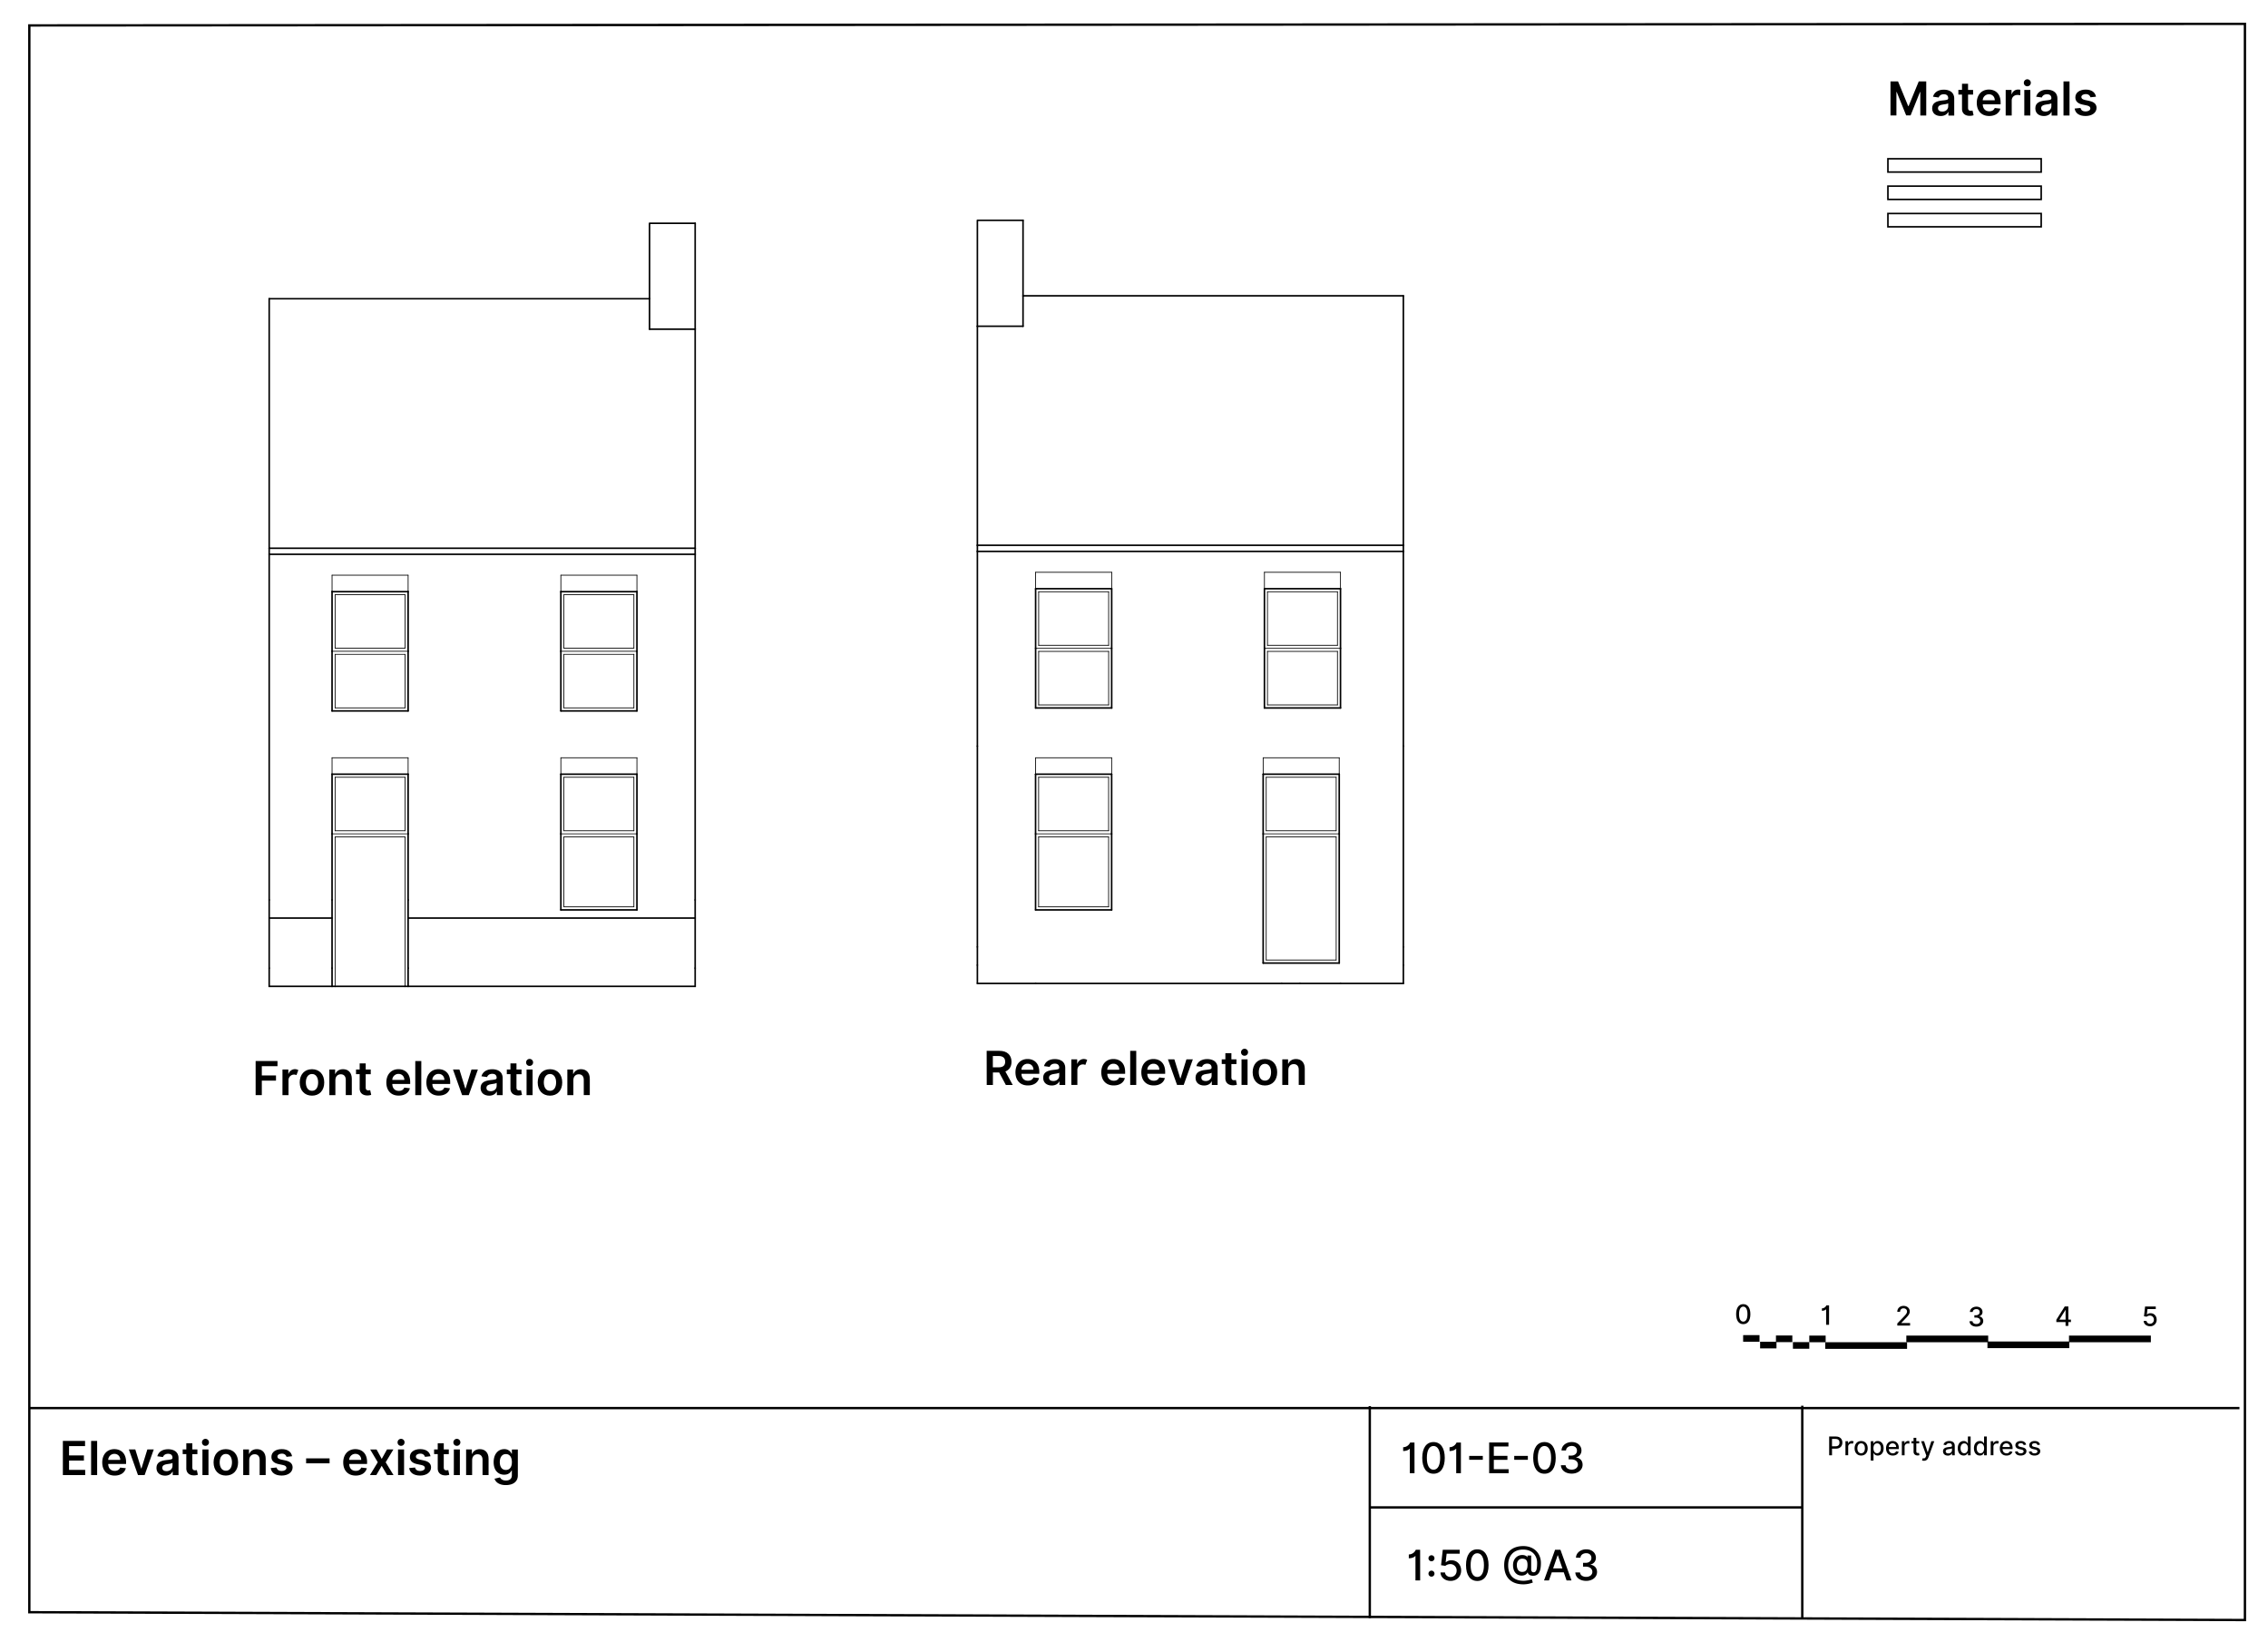 <svg xmlns="http://www.w3.org/2000/svg" viewBox="0 0 2900 2100"><defs><style>.a,.b,.c,.d{fill:none;stroke:#000;}.a,.d{stroke-miterlimit:10;}.a{stroke-width:3px;}.b,.c{stroke-linecap:round;stroke-linejoin:round;}.b,.d{stroke-width:2px;}</style></defs><polygon class="a" points="2870.5 2071.5 37.5 2061.5 37.5 32.5 2870.5 30.5 2870.5 2071.5"/><line class="a" x1="38" y1="1800.5" x2="2863.5" y2="1800.5"/><line class="a" x1="2304.5" y1="1797.5" x2="2304.5" y2="2068.5"/><line class="a" x1="1751.5" y1="1798" x2="1751.5" y2="2069"/><line class="a" x1="1752" y1="1927.5" x2="2304" y2="1927.5"/><path d="M1815.9,2020.91h-6v-31.29h-.32c-.66,1.16-3.74,2.92-8.19,2.92v-4.87a9.85,9.85,0,0,0,8.93-6h5.53Z"/><path d="M1826.54,1992.52a3.84,3.84,0,1,1,3.83,3.84A3.84,3.84,0,0,1,1826.54,1992.52Zm0,19.68a3.84,3.84,0,1,1,3.83,3.84A3.84,3.84,0,0,1,1826.54,2012.2Z"/><path d="M1841.9,2010.67h5.75c.31,3.37,3.32,5.79,7.12,5.79,4.5,0,7.78-3.42,7.78-8.13a8,8,0,0,0-8-8.33,10.4,10.4,0,0,0-6.5,2.23l-5.43-.81,2.2-19.79h21.6v5.08h-16.67l-1.24,11h.23a10.56,10.56,0,0,1,7.15-2.61c7.15,0,12.45,5.52,12.43,13.12s-5.62,13.23-13.52,13.23C1847.56,2021.44,1842.13,2016.92,1841.9,2010.67Z"/><path d="M1874.55,2001.29c0-12.8,5.39-20.2,14.41-20.2s14.38,7.42,14.38,20.2-5.31,20.27-14.38,20.27S1874.55,2014.14,1874.55,2001.29Zm22.91,0c0-9.79-3.23-15.18-8.5-15.18s-8.5,5.39-8.52,15.18,3.21,15.15,8.52,15.15S1897.46,2011.11,1897.46,2001.29Z"/><path d="M1970.31,1998.6c0,8.09-1.55,16.15-9.74,16.3-3.28.12-6.62-1.24-7.08-4.33h-.23c-.9,2.26-3.74,4.3-8.11,4.1-6.47-.25-10.5-5.52-10.5-13.4,0-7.56,4.76-12.15,10.3-12.8,4-.48,7.35,1,7.93,2.73h.24v-2.15h4.72v17.8c0,2,1.1,3.62,3.07,3.62,3.49,0,4.57-3.74,4.55-12.06,0-9.74-6.68-17-17.9-17-12.27,0-19.12,7.89-19.12,20.09,0,12.73,6.92,19.85,19.83,19.85a33.45,33.45,0,0,0,10.34-2l1.34,4.2a33.12,33.12,0,0,1-11.93,2.32c-15.86,0-24.66-8.88-24.68-24.43,0-15.12,9.05-24.5,24.41-24.5C1962.41,1977,1970.31,1987.05,1970.31,1998.6Zm-30.8,2.44c0,4.64,1.74,8.93,6.75,8.93s6.92-3,6.9-9c0-5.83-2.13-7.9-6.83-7.9C1942,1993.12,1939.53,1996.62,1939.51,2001Z"/><path d="M1974.29,2020.91l14.13-39.28h6.85l14.14,39.28h-6.29l-3.59-10.4h-15.34l-3.61,10.4Zm23.51-15.39-5.79-16.76h-.31l-5.79,16.76Z"/><path d="M2014.33,2010.67h6c.23,3.49,3.55,5.67,7.81,5.67,4.62,0,7.94-2.59,7.94-6.4s-3.15-6.72-8.59-6.72h-3.32v-4.83h3.32c4.35,0,7.4-2.49,7.38-6.29,0-3.63-2.61-6.06-6.62-6.06-3.85,0-7.25,2.18-7.38,5.79h-5.74c.2-6.39,6-10.74,13.2-10.74,7.56,0,12.29,4.93,12.27,10.7a8.58,8.58,0,0,1-6.75,8.69v.31c5.22.8,8.23,4.37,8.21,9.34,0,6.52-5.87,11.31-13.88,11.31S2014.58,2017.07,2014.33,2010.67Z"/><path d="M80.39,1842.5h28.37v6.63H88.29V1861h19v6.63h-19v11.9h20.64v6.63H80.39Z"/><path d="M124.22,1886.13H116.5V1842.5h7.72Z"/><path d="M130.74,1870c0-10.1,6.11-17,15.48-17,8.06,0,15,5,15,16.53v2.37H138.39c.06,5.6,3.36,8.88,8.35,8.88,3.32,0,5.87-1.45,6.92-4.22l7.2.81c-1.36,5.69-6.61,9.42-14.23,9.42C136.77,1886.77,130.74,1880.23,130.74,1870Zm23-3.28c0-4.45-3-7.69-7.46-7.69a7.86,7.86,0,0,0-7.92,7.69Z"/><path d="M184.94,1886.13h-8.52l-11.65-32.72H173l7.52,24.3h.34l7.54-24.3h8.2Z"/><path d="M200.05,1877c0-7.37,6.07-9.27,12.42-10,5.77-.62,8.09-.72,8.09-2.94v-.13c0-3.21-2-5-5.54-5-3.77,0-5.94,1.92-6.71,4.16l-7.19-1c1.7-6,7-9,13.86-9,6.24,0,13.29,2.6,13.29,11.25v21.9h-7.41v-4.5h-.25c-1.41,2.75-4.48,5.16-9.61,5.16C204.76,1886.79,200.05,1883.38,200.05,1877Zm20.53-2.56v-3.85c-1,.81-5,1.32-7.07,1.59-3.45.49-6,1.73-6,4.69s2.3,4.3,5.52,4.3C217.64,1881.12,220.58,1878,220.58,1874.39Z"/><path d="M252.4,1859.37h-6.46v16.92c0,3.11,1.56,3.79,3.5,3.79a9.35,9.35,0,0,0,2.25-.3l1.3,6a15.54,15.54,0,0,1-4.53.77c-5.8.17-10.27-2.86-10.23-9v-18.2h-4.64v-6h4.64v-7.84h7.71v7.84h6.46Z"/><path d="M258.26,1844.59a4.47,4.47,0,1,1,4.47,4.18A4.33,4.33,0,0,1,258.26,1844.59Zm.6,8.82h7.71v32.72h-7.71Z"/><path d="M273.09,1869.9c0-10.14,6.09-16.92,15.68-16.92s15.67,6.78,15.67,16.92-6.09,16.87-15.67,16.87S273.09,1880,273.09,1869.9Zm23.54,0c0-6-2.6-10.78-7.82-10.78s-7.9,4.79-7.9,10.78,2.6,10.71,7.9,10.71S296.63,1875.86,296.63,1869.88Z"/><path d="M318.68,1886.13H311v-32.72h7.37V1859h.39c1.49-3.64,4.85-6,9.75-6,6.75,0,11.23,4.48,11.21,12.32v20.83H332v-19.64c0-4.37-2.39-7-6.37-7s-6.93,2.73-6.93,7.46Z"/><path d="M366.39,1862.83c-.6-2.16-2.47-4.09-6-4.09-3.22,0-5.67,1.53-5.65,3.74,0,1.9,1.3,3,4.63,3.8l5.58,1.19c6.17,1.34,9.18,4.2,9.2,8.86,0,6.2-5.79,10.44-14,10.44s-13.08-3.56-14-9.57l7.52-.72c.66,2.94,3,4.47,6.49,4.47s6.1-1.68,6.1-3.92c0-1.85-1.41-3.06-4.41-3.72l-5.58-1.18c-6.29-1.3-9.23-4.45-9.21-9.22,0-6.05,5.35-9.93,13.23-9.93,7.67,0,12.1,3.54,13.17,9.08Z"/><path d="M421.42,1871.13h-30v-6.34h30Z"/><path d="M438.88,1870c0-10.1,6.11-17,15.48-17,8.05,0,15,5,15,16.53v2.37h-22.8c.07,5.6,3.37,8.88,8.35,8.88,3.33,0,5.88-1.45,6.93-4.22l7.2.81c-1.37,5.69-6.61,9.42-14.23,9.42C444.9,1886.77,438.88,1880.23,438.88,1870Zm23-3.28c0-4.45-3-7.69-7.45-7.69a7.88,7.88,0,0,0-7.93,7.69Z"/><path d="M488.11,1865.49l6.71-12.08H503l-9.86,16.36,10,16.36H495l-6.93-11.78-6.86,11.78h-8.18l10-16.36-9.71-16.36h8.18Z"/><path d="M508.36,1844.59a4.47,4.47,0,1,1,4.47,4.18A4.33,4.33,0,0,1,508.36,1844.59Zm.59,8.82h7.71v32.72H509Z"/><path d="M543.42,1862.83c-.59-2.16-2.47-4.09-6-4.09-3.21,0-5.66,1.53-5.64,3.74,0,1.9,1.3,3,4.62,3.8l5.58,1.19c6.18,1.34,9.18,4.2,9.2,8.86,0,6.2-5.79,10.44-14,10.44-8,0-13.08-3.56-14-9.57l7.52-.72c.66,2.94,3,4.47,6.5,4.47s6.09-1.68,6.09-3.92c0-1.85-1.4-3.06-4.41-3.72l-5.58-1.18c-6.28-1.3-9.22-4.45-9.2-9.22,0-6.05,5.35-9.93,13.23-9.93,7.67,0,12.1,3.54,13.16,9.08Z"/><path d="M573.87,1859.37h-6.45v16.92c0,3.11,1.55,3.79,3.49,3.79a9.45,9.45,0,0,0,2.26-.3l1.3,6a15.62,15.62,0,0,1-4.54.77c-5.79.17-10.27-2.86-10.22-9v-18.2h-4.65v-6h4.65v-7.84h7.71v7.84h6.45Z"/><path d="M579.73,1844.59a4.47,4.47,0,1,1,4.48,4.18A4.34,4.34,0,0,1,579.73,1844.59Zm.6,8.82H588v32.72h-7.71Z"/><path d="M603.68,1886.13H596v-32.72h7.37V1859h.38c1.49-3.64,4.86-6,9.76-6,6.75,0,11.23,4.48,11.2,12.32v20.83H617v-19.64c0-4.37-2.38-7-6.37-7s-6.92,2.73-6.92,7.46Z"/><path d="M632.34,1890.82l6.95-1.69c.93,1.79,3,4,7.62,4,4.39,0,7.58-2,7.58-6.67v-6.2h-.38c-1.19,2.41-3.81,5.41-9.41,5.41-7.54,0-13.49-5.33-13.49-16s5.95-16.68,13.51-16.68a9.78,9.78,0,0,1,9.39,5.84h.43v-5.41h7.6v33.25c0,8.25-6.52,12.29-15.36,12.29C638.45,1899,633.75,1895.27,632.34,1890.82Zm22.2-21.2c0-6.2-2.73-10.31-7.69-10.31-5.14,0-7.78,4.37-7.78,10.31s2.69,10,7.78,10C651.77,1879.61,654.54,1875.86,654.54,1869.62Z"/><path d="M1808.68,1883.77h-6v-31.29h-.33c-.65,1.15-3.74,2.92-8.19,2.92v-4.87a9.85,9.85,0,0,0,8.94-6h5.53Z"/><path d="M1818.57,1864.14c0-12.79,5.39-20.19,14.4-20.19s14.39,7.42,14.39,20.19-5.32,20.28-14.39,20.28S1818.57,1877,1818.57,1864.14Zm22.9,0c0-9.78-3.22-15.17-8.5-15.17s-8.5,5.39-8.51,15.17,3.2,15.16,8.51,15.16S1841.47,1874,1841.47,1864.14Z"/><path d="M1868,1883.77h-6v-31.29h-.33c-.65,1.15-3.74,2.92-8.19,2.92v-4.87a9.85,9.85,0,0,0,8.94-6H1868Z"/><path d="M1896,1866.62h-17.41v-5H1896Z"/><path d="M1904.15,1844.48h24.63v5.11h-18.7v12h17.41v5.09h-17.41v12H1929v5.11h-24.86Z"/><path d="M1953.61,1866.62h-17.42v-5h17.42Z"/><path d="M1960.45,1864.14c0-12.79,5.39-20.19,14.4-20.19s14.39,7.42,14.39,20.19-5.31,20.28-14.39,20.28S1960.45,1877,1960.45,1864.14Zm22.9,0c0-9.78-3.22-15.17-8.5-15.17s-8.49,5.39-8.51,15.17,3.2,15.16,8.51,15.16S1983.35,1874,1983.35,1864.14Z"/><path d="M1995.87,1873.52h6c.23,3.49,3.55,5.68,7.81,5.68,4.62,0,7.94-2.59,7.94-6.41s-3.15-6.71-8.59-6.71h-3.32v-4.83h3.32c4.35,0,7.4-2.5,7.38-6.29,0-3.63-2.61-6.06-6.62-6.06-3.85,0-7.25,2.18-7.38,5.79h-5.74c.19-6.39,6-10.74,13.2-10.74,7.56,0,12.29,4.93,12.27,10.7a8.59,8.59,0,0,1-6.75,8.69v.31c5.22.8,8.23,4.37,8.21,9.34,0,6.52-5.87,11.31-13.88,11.31S1996.12,1879.93,1995.87,1873.52Z"/><path d="M2338.89,1836.84h8.55c5.58,0,8.31,3.35,8.31,7.77s-2.75,7.79-8.32,7.79h-4.92v8.44h-3.62Zm8.21,12.49c3.54,0,5-2,5-4.72s-1.47-4.66-5.06-4.66h-4.54v9.38Z"/><path d="M2359.7,1842.84h3.39v2.86h.18a4.67,4.67,0,0,1,4.57-3.13,4.15,4.15,0,0,1,2.36.66l-1.13,2.93a3.57,3.57,0,0,0-1.62-.35,4,4,0,0,0-4.25,4v11h-3.5Z"/><path d="M2371.38,1851.92c0-5.6,3.32-9.31,8.39-9.31s8.39,3.71,8.39,9.31-3.31,9.29-8.39,9.29S2371.38,1857.49,2371.38,1851.92Zm13.24,0c0-3.44-1.54-6.37-4.83-6.37s-4.87,2.93-4.87,6.37,1.55,6.35,4.87,6.35S2384.62,1855.37,2384.62,1851.91Z"/><path d="M2392.07,1842.84h3.42v2.92h.29a5.41,5.41,0,0,1,5.17-3.15c4.35,0,7.56,3.43,7.56,9.27s-3.17,9.31-7.53,9.31a5.48,5.48,0,0,1-5.2-3.15h-.21v9.55h-3.5Zm8.13,15.37c3.13,0,4.77-2.76,4.77-6.37s-1.59-6.26-4.77-6.26-4.7,2.5-4.7,6.26S2397.19,1858.21,2400.2,1858.21Z"/><path d="M2411.62,1852c0-5.53,3.31-9.35,8.33-9.35,4.07,0,8,2.54,8,9v1.25h-12.79c.09,3.47,2.11,5.41,5.11,5.41a4.08,4.08,0,0,0,4.15-2.57l3.31.6c-.8,2.93-3.57,4.87-7.5,4.87C2414.88,1861.21,2411.62,1857.55,2411.62,1852Zm12.86-1.69a4.45,4.45,0,0,0-4.51-4.77,4.84,4.84,0,0,0-4.84,4.77Z"/><path d="M2431.82,1842.84h3.38v2.86h.19a4.69,4.69,0,0,1,4.57-3.13c.45,0,1.14,0,1.49.08V1846a7.69,7.69,0,0,0-1.83-.22,4,4,0,0,0-4.3,4.06v11h-3.5Z"/><path d="M2454,1845.65h-3.69v9.91c0,2,1,2.4,2.16,2.4a6.31,6.31,0,0,0,1.23-.15l.63,2.89a7,7,0,0,1-2.27.38c-2.77.05-5.26-1.53-5.25-4.8v-10.63h-2.64v-2.81h2.64v-4.31h3.5v4.31H2454Z"/><path d="M2457.63,1867.43l.85-2.91c1.93.52,3.18.32,4.06-2l.52-1.41-6.59-18.24h3.75l4.56,14h.19l4.56-14h3.76l-7.5,20.63c-1,2.8-2.91,4.37-5.81,4.37A6.32,6.32,0,0,1,2457.63,1867.43Z"/><path d="M2484.48,1855.76c0-4.09,3.49-5,6.9-5.38,3.24-.38,4.55-.35,4.55-1.63v-.08c0-2-1.16-3.23-3.42-3.23a4.21,4.21,0,0,0-4.19,2.51l-3.29-.75c1.17-3.28,4.17-4.59,7.43-4.59,2.86,0,7,1,7,6.28v11.95H2496v-2.46h-.14a5.62,5.62,0,0,1-5.32,2.86C2487.14,1861.24,2484.48,1859.29,2484.48,1855.76Zm11.46-1.41V1852c-.5.5-3.2.81-4.33,1-2,.27-3.7.94-3.7,2.81s1.43,2.63,3.41,2.63C2494.24,1858.43,2495.94,1856.48,2495.94,1854.35Z"/><path d="M2503.32,1851.88c0-5.84,3.2-9.27,7.55-9.27a5.43,5.43,0,0,1,5.18,3.15h.21v-8.92h3.51v24h-3.43V1858h-.29a5.48,5.48,0,0,1-5.2,3.15C2506.48,1861.19,2503.32,1857.7,2503.32,1851.88Zm13,0c0-3.76-1.64-6.26-4.7-6.26s-4.76,2.69-4.76,6.26,1.63,6.37,4.76,6.37S2516.32,1855.63,2516.32,1851.84Z"/><path d="M2524,1851.88c0-5.84,3.2-9.27,7.55-9.27a5.43,5.43,0,0,1,5.18,3.15h.21v-8.92h3.5v24H2537V1858h-.29a5.48,5.48,0,0,1-5.2,3.15C2527.12,1861.19,2524,1857.7,2524,1851.88Zm13,0c0-3.76-1.64-6.26-4.7-6.26s-4.76,2.69-4.76,6.26,1.63,6.37,4.76,6.37S2537,1855.63,2537,1851.84Z"/><path d="M2545.41,1842.84h3.38v2.86h.19a4.67,4.67,0,0,1,4.57-3.13,4.15,4.15,0,0,1,2.36.66l-1.13,2.93a3.58,3.58,0,0,0-1.63-.35,4,4,0,0,0-4.24,4v11h-3.5Z"/><path d="M2557.09,1852c0-5.53,3.3-9.35,8.32-9.35,4.08,0,8,2.54,8,9v1.25h-12.8c.1,3.47,2.11,5.41,5.11,5.41a4.08,4.08,0,0,0,4.15-2.57l3.32.6c-.8,2.93-3.58,4.87-7.5,4.87C2560.35,1861.21,2557.09,1857.55,2557.09,1852Zm12.86-1.69a4.46,4.46,0,0,0-4.52-4.77,4.84,4.84,0,0,0-4.84,4.77Z"/><path d="M2587.59,1847.8a3.46,3.46,0,0,0-3.59-2.42c-2,0-3.5,1-3.48,2.37,0,1.22.84,1.89,2.82,2.36l2.86.65c3.3.77,4.92,2.34,4.92,4.88,0,3.26-3,5.57-7.36,5.57-4,0-6.69-1.8-7.28-5l3.39-.51c.42,1.77,1.77,2.67,3.87,2.67,2.3,0,3.78-1.09,3.78-2.48,0-1.13-.81-1.9-2.54-2.29l-3.05-.67c-3.37-.75-4.92-2.45-4.92-5,0-3.19,2.88-5.33,6.95-5.33,3.89,0,6.08,1.83,6.81,4.63Z"/><path d="M2605.28,1847.8a3.48,3.48,0,0,0-3.6-2.42c-2,0-3.49,1-3.48,2.37,0,1.22.84,1.89,2.82,2.36l2.86.65c3.31.77,4.92,2.34,4.92,4.88,0,3.26-3,5.57-7.36,5.57-4,0-6.69-1.8-7.27-5l3.38-.51c.43,1.77,1.77,2.67,3.87,2.67,2.3,0,3.79-1.09,3.79-2.48,0-1.13-.81-1.9-2.55-2.29l-3-.67c-3.38-.75-4.93-2.45-4.93-5,0-3.19,2.89-5.33,6.95-5.33,3.89,0,6.09,1.83,6.81,4.63Z"/><rect x="2313.46" y="1707.8" width="20.93" height="8.49"/><rect x="2333.83" y="1716.28" width="104.66" height="8.49"/><rect x="2437.55" y="1707.8" width="104.66" height="8.49"/><rect x="2645.55" y="1707.8" width="104.66" height="8.49"/><rect x="2541.27" y="1715.34" width="104.66" height="8.49"/><rect x="2292.54" y="1716.14" width="20.93" height="8.49"/><rect x="2270.85" y="1707.66" width="20.93" height="8.49"/><rect x="2250.58" y="1715.67" width="20.93" height="8.49"/><rect x="2228.89" y="1707.19" width="20.93" height="8.49"/><path d="M2219.93,1680.36c0-8.09,3.41-12.77,9.11-12.77s9.1,4.69,9.1,12.77-3.36,12.82-9.1,12.82S2219.93,1688.49,2219.93,1680.36Zm14.48,0c0-6.19-2-9.6-5.37-9.6s-5.38,3.41-5.39,9.6,2,9.58,5.39,9.58S2234.41,1686.57,2234.41,1680.36Z"/><path d="M2338.73,1694H2335v-19.78h-.21c-.41.72-2.36,1.84-5.18,1.84V1673a6.25,6.25,0,0,0,5.66-3.82h3.49Z"/><path d="M2426,1692.25l8.41-8.71c2.67-2.83,4-4.41,4-6.6,0-2.48-1.92-4-4.44-4a4.12,4.12,0,0,0-4.39,4.42H2426c0-4.54,3.4-7.55,8-7.55s7.94,3.06,7.94,7c0,2.78-1.3,5-5.85,9.57l-4.94,5.17v.18h11.19V1695H2426Z"/><path d="M2518.35,1689.43h3.81c.14,2.21,2.24,3.59,4.93,3.59,2.93,0,5-1.64,5-4s-2-4.25-5.44-4.25h-2.1v-3h2.1c2.76,0,4.69-1.58,4.67-4s-1.65-3.84-4.18-3.84-4.59,1.39-4.67,3.67h-3.63c.12-4,3.79-6.79,8.35-6.79,4.78,0,7.77,3.11,7.76,6.76a5.44,5.44,0,0,1-4.27,5.5v.19a5.67,5.67,0,0,1,5.19,5.91c0,4.13-3.71,7.16-8.78,7.16S2518.51,1693.48,2518.35,1689.43Z"/><path d="M2629.37,1687.55l10.73-17h4.63v16.82H2648v3.17h-3.28v4.86h-3.58v-4.86h-11.78Zm11.8-12.49H2641l-7.68,12.15v.2h7.87Z"/><path d="M2741,1689h3.64a4.25,4.25,0,0,0,4.5,3.66,4.88,4.88,0,0,0,4.93-5.14,5,5,0,0,0-5.09-5.27,6.6,6.6,0,0,0-4.11,1.41l-3.43-.51,1.39-12.52h13.66v3.22H2745.9l-.79,7h.15a6.67,6.67,0,0,1,4.52-1.65c4.53,0,7.88,3.49,7.86,8.3a8.15,8.15,0,0,1-8.55,8.37C2744.53,1695.78,2741.1,1692.91,2741,1689Z"/><path d="M326.87,1356.7h27.95v6.62H334.77v11.84H352.9v6.63H334.77v18.53h-7.9Z"/><path d="M361.19,1367.6h7.48v5.46H369a8.5,8.5,0,0,1,12.46-4.73l-2.38,6.39a7.14,7.14,0,0,0-10.18,6.37v19.23h-7.72Z"/><path d="M383.25,1384.09c0-10.14,6.09-16.91,15.68-16.91s15.67,6.77,15.67,16.91S408.51,1401,398.93,1401,383.25,1394.21,383.25,1384.09Zm23.54,0c0-6-2.6-10.78-7.82-10.78s-7.9,4.79-7.9,10.78,2.59,10.71,7.9,10.71S406.79,1390.05,406.79,1384.07Z"/><path d="M428.84,1400.32h-7.71V1367.6h7.37v5.56h.39c1.49-3.64,4.85-6,9.75-6,6.75,0,11.23,4.47,11.21,12.31v20.83h-7.72v-19.64c0-4.37-2.38-7-6.36-7s-6.93,2.73-6.93,7.46Z"/><path d="M474.05,1373.57H467.6v16.91c0,3.11,1.55,3.79,3.49,3.79a9.45,9.45,0,0,0,2.26-.3l1.3,6a15.21,15.21,0,0,1-4.54.77c-5.79.17-10.26-2.86-10.22-9v-18.19h-4.65v-6h4.65v-7.84h7.71v7.84h6.45Z"/><path d="M494,1384.15c0-10.09,6.11-17,15.49-17,8,0,15,5,15,16.53v2.36H501.65c.06,5.6,3.36,8.88,8.35,8.88,3.32,0,5.88-1.45,6.92-4.21l7.2.8c-1.36,5.69-6.6,9.42-14.23,9.42C500,1401,494,1394.42,494,1384.15Zm23-3.28c0-4.45-3-7.69-7.46-7.69a7.86,7.86,0,0,0-7.92,7.69Z"/><path d="M538.68,1400.32H531V1356.7h7.71Z"/><path d="M545.2,1384.15c0-10.09,6.11-17,15.49-17,8,0,14.95,5,14.95,16.53v2.36H552.85c.06,5.6,3.36,8.88,8.35,8.88,3.32,0,5.88-1.45,6.92-4.21l7.2.8c-1.36,5.69-6.6,9.42-14.23,9.42C551.23,1401,545.2,1394.42,545.2,1384.15Zm23-3.28c0-4.45-3-7.69-7.46-7.69a7.86,7.86,0,0,0-7.92,7.69Z"/><path d="M599.4,1400.32h-8.52l-11.65-32.72h8.22l7.52,24.31h.34l7.54-24.31h8.2Z"/><path d="M614.51,1391.14c0-7.37,6.07-9.27,12.42-10,5.77-.61,8.1-.72,8.1-2.94v-.13c0-3.21-2-5-5.54-5-3.77,0-6,1.91-6.71,4.15l-7.2-1c1.7-6,7-9,13.86-9,6.25,0,13.3,2.6,13.3,11.24v21.9h-7.42v-4.49h-.25c-1.41,2.74-4.47,5.15-9.61,5.15C619.22,1401,614.51,1397.57,614.51,1391.14Zm20.54-2.56v-3.85c-1,.81-5,1.32-7.07,1.6-3.46.49-6,1.72-6,4.68s2.3,4.31,5.51,4.31C632.11,1395.32,635.05,1392.23,635.05,1388.58Z"/><path d="M666.86,1373.57H660.4v16.91c0,3.11,1.56,3.79,3.5,3.79a9.45,9.45,0,0,0,2.26-.3l1.3,6a15.35,15.35,0,0,1-4.54.77c-5.8.17-10.27-2.86-10.23-9v-18.19h-4.64v-6h4.64v-7.84h7.71v7.84h6.46Z"/><path d="M672.72,1358.78a4.47,4.47,0,1,1,4.48,4.18A4.34,4.34,0,0,1,672.72,1358.78Zm.6,8.82H681v32.72h-7.71Z"/><path d="M687.55,1384.09c0-10.14,6.1-16.91,15.68-16.91s15.68,6.77,15.68,16.91S712.82,1401,703.23,1401,687.55,1394.21,687.55,1384.09Zm23.54,0c0-6-2.6-10.78-7.82-10.78s-7.9,4.79-7.9,10.78,2.6,10.71,7.9,10.71S711.09,1390.05,711.09,1384.07Z"/><path d="M733.15,1400.32h-7.71V1367.6h7.37v5.56h.38c1.49-3.64,4.86-6,9.76-6,6.75,0,11.22,4.47,11.2,12.31v20.83h-7.71v-19.64c0-4.37-2.39-7-6.37-7s-6.92,2.73-6.92,7.46Z"/><path d="M1261.61,1343.7H1278c10,0,15.38,5.62,15.38,14,0,5.92-2.71,10.31-7.84,12.37l9.43,17.3h-8.81l-8.57-16h-8v16h-7.9Zm15.19,21.08c5.85,0,8.49-2.49,8.49-7.13s-2.64-7.35-8.54-7.35h-7.24v14.48Z"/><path d="M1298.43,1371.15c0-10.09,6.11-17,15.48-17,8,0,15,5,15,16.53v2.36h-22.8c.07,5.6,3.37,8.88,8.35,8.88,3.33,0,5.88-1.45,6.93-4.22l7.2.81c-1.37,5.69-6.61,9.42-14.23,9.42C1304.46,1388,1298.43,1381.42,1298.43,1371.15Zm23-3.28c0-4.45-3-7.69-7.45-7.69a7.86,7.86,0,0,0-7.92,7.69Z"/><path d="M1333.86,1378.14c0-7.37,6.07-9.27,12.42-10,5.77-.62,8.09-.72,8.09-2.94v-.13c0-3.21-2-5-5.54-5-3.77,0-5.94,1.91-6.71,4.15l-7.19-1c1.7-6,7-9,13.86-9,6.24,0,13.29,2.59,13.29,11.24v21.9h-7.41v-4.49h-.25c-1.41,2.74-4.48,5.15-9.61,5.15C1338.57,1388,1333.86,1384.57,1333.86,1378.14Zm20.53-2.56v-3.85c-1,.81-5,1.32-7.07,1.6-3.45.49-6,1.72-6,4.68s2.3,4.3,5.52,4.3C1351.46,1382.31,1354.39,1379.23,1354.39,1375.58Z"/><path d="M1369.87,1354.6h7.47v5.46h.35a8.5,8.5,0,0,1,12.46-4.73l-2.39,6.39a7.12,7.12,0,0,0-10.18,6.37v19.23h-7.71Z"/><path d="M1408.18,1371.15c0-10.09,6.11-17,15.48-17,8.06,0,15,5,15,16.53v2.36h-22.79c.06,5.6,3.36,8.88,8.34,8.88,3.33,0,5.88-1.45,6.93-4.22l7.2.81c-1.37,5.69-6.61,9.42-14.23,9.42C1414.21,1388,1408.18,1381.42,1408.18,1371.15Zm23-3.28c0-4.45-3-7.69-7.46-7.69a7.86,7.86,0,0,0-7.92,7.69Z"/><path d="M1452.86,1387.32h-7.72V1343.7h7.72Z"/><path d="M1459.38,1371.15c0-10.09,6.11-17,15.48-17,8.06,0,15,5,15,16.53v2.36H1467c.06,5.6,3.36,8.88,8.35,8.88,3.32,0,5.87-1.45,6.92-4.22l7.2.81c-1.37,5.69-6.61,9.42-14.23,9.42C1465.41,1388,1459.38,1381.42,1459.38,1371.15Zm23-3.28c0-4.45-3-7.69-7.46-7.69a7.86,7.86,0,0,0-7.92,7.69Z"/><path d="M1513.58,1387.32h-8.52l-11.65-32.72h8.22l7.52,24.31h.34l7.54-24.31h8.2Z"/><path d="M1528.69,1378.14c0-7.37,6.07-9.27,12.42-10,5.77-.62,8.09-.72,8.09-2.94v-.13c0-3.21-2-5-5.54-5-3.77,0-5.94,1.91-6.71,4.15l-7.2-1c1.71-6,7-9,13.87-9,6.24,0,13.29,2.59,13.29,11.24v21.9h-7.41v-4.49h-.25c-1.41,2.74-4.48,5.15-9.61,5.15C1533.4,1388,1528.69,1384.57,1528.69,1378.14Zm20.53-2.56v-3.85c-1,.81-5,1.32-7.07,1.6-3.45.49-6,1.72-6,4.68s2.3,4.3,5.52,4.3C1546.28,1382.31,1549.22,1379.23,1549.22,1375.58Z"/><path d="M1581,1360.57h-6.46v16.91c0,3.11,1.56,3.79,3.5,3.79a9.35,9.35,0,0,0,2.25-.3l1.3,6a15.54,15.54,0,0,1-4.53.77c-5.8.17-10.27-2.86-10.23-9v-18.19h-4.64v-6h4.64v-7.84h7.71v7.84H1581Z"/><path d="M1586.9,1345.78a4.47,4.47,0,1,1,4.47,4.18A4.33,4.33,0,0,1,1586.9,1345.78Zm.6,8.82h7.71v32.72h-7.71Z"/><path d="M1601.73,1371.09c0-10.14,6.09-16.91,15.68-16.91s15.68,6.77,15.68,16.91S1627,1388,1617.41,1388,1601.73,1381.21,1601.73,1371.09Zm23.54,0c0-6-2.6-10.78-7.82-10.78s-7.9,4.79-7.9,10.78,2.6,10.71,7.9,10.71S1625.27,1377.05,1625.27,1371.07Z"/><path d="M1647.32,1387.32h-7.71V1354.6H1647v5.56h.39c1.49-3.64,4.85-6,9.75-6,6.76,0,11.23,4.47,11.21,12.31v20.83h-7.71v-19.64c0-4.37-2.39-7-6.37-7s-6.93,2.73-6.93,7.46Z"/><line class="b" x1="888.88" y1="1237.9" x2="888.88" y2="1150.75"/><line class="b" x1="344.21" y1="1237.9" x2="344.21" y2="1150.75"/><line class="b" x1="521.85" y1="1150.75" x2="521.85" y2="1237.9"/><line class="b" x1="424.59" y1="1150.75" x2="424.59" y2="1237.9"/><line class="b" x1="888.88" y1="285.51" x2="888.88" y2="420.9"/><line class="b" x1="830.52" y1="381.99" x2="830.52" y2="420.9"/><line class="b" x1="888.88" y1="420.9" x2="830.52" y2="420.9"/><line class="b" x1="344.21" y1="701" x2="888.88" y2="701"/><line class="b" x1="888.88" y1="701" x2="888.88" y2="708.78"/><line class="b" x1="344.21" y1="708.78" x2="888.88" y2="708.78"/><line class="b" x1="344.21" y1="701" x2="344.21" y2="381.99"/><line class="b" x1="344.21" y1="381.99" x2="830.52" y2="381.99"/><line class="b" x1="344.21" y1="1261.24" x2="344.21" y2="1237.9"/><line class="b" x1="344.21" y1="1150.75" x2="344.21" y2="708.78"/><line class="b" x1="814.42" y1="909.03" x2="717.15" y2="909.03"/><line class="c" x1="814.42" y1="735.51" x2="814.42" y2="756.52"/><line class="c" x1="717.15" y1="756.52" x2="717.15" y2="735.51"/><line class="c" x1="717.15" y1="735.51" x2="814.42" y2="735.51"/><line class="b" x1="717.15" y1="756.52" x2="814.42" y2="756.52"/><line class="b" x1="717.15" y1="909.03" x2="717.15" y2="832.78"/><line class="b" x1="814.42" y1="756.52" x2="814.42" y2="832.78"/><line class="b" x1="814.42" y1="832.78" x2="814.42" y2="909.03"/><line class="b" x1="717.15" y1="832.78" x2="717.15" y2="756.52"/><line class="c" x1="814.42" y1="832.78" x2="717.15" y2="832.78"/><line class="c" x1="721.04" y1="836.67" x2="810.53" y2="836.67"/><line class="c" x1="810.53" y1="836.67" x2="810.53" y2="905.14"/><line class="c" x1="810.53" y1="905.14" x2="721.04" y2="905.14"/><line class="c" x1="721.04" y1="905.14" x2="721.04" y2="836.67"/><line class="c" x1="810.53" y1="828.88" x2="721.04" y2="828.88"/><line class="c" x1="721.04" y1="828.88" x2="721.04" y2="760.41"/><line class="c" x1="721.04" y1="760.41" x2="810.53" y2="760.41"/><line class="c" x1="810.53" y1="760.41" x2="810.53" y2="828.88"/><line class="c" x1="521.85" y1="735.51" x2="521.85" y2="756.52"/><line class="b" x1="424.59" y1="832.78" x2="424.59" y2="756.52"/><line class="b" x1="424.59" y1="909.03" x2="424.59" y2="832.78"/><line class="b" x1="424.59" y1="756.52" x2="521.85" y2="756.52"/><line class="c" x1="424.59" y1="756.52" x2="424.59" y2="735.51"/><line class="c" x1="424.59" y1="735.51" x2="521.85" y2="735.51"/><line class="b" x1="521.85" y1="909.03" x2="424.59" y2="909.03"/><line class="c" x1="428.48" y1="828.88" x2="428.48" y2="760.41"/><line class="c" x1="517.96" y1="828.88" x2="428.48" y2="828.88"/><line class="c" x1="517.96" y1="760.41" x2="517.96" y2="828.88"/><line class="c" x1="428.48" y1="760.41" x2="517.96" y2="760.41"/><line class="b" x1="521.85" y1="756.52" x2="521.85" y2="832.78"/><line class="c" x1="521.85" y1="832.78" x2="424.59" y2="832.78"/><line class="c" x1="517.96" y1="905.14" x2="428.48" y2="905.14"/><line class="c" x1="428.48" y1="905.14" x2="428.48" y2="836.67"/><line class="c" x1="428.48" y1="836.67" x2="517.96" y2="836.67"/><line class="c" x1="517.96" y1="836.67" x2="517.96" y2="905.14"/><line class="b" x1="521.85" y1="832.78" x2="521.85" y2="909.03"/><line class="b" x1="814.42" y1="989.95" x2="814.42" y2="1066.2"/><line class="b" x1="814.42" y1="1066.2" x2="814.42" y2="1163.46"/><line class="b" x1="717.15" y1="1163.46" x2="717.15" y2="1066.2"/><line class="b" x1="717.15" y1="989.95" x2="814.42" y2="989.95"/><line class="b" x1="717.15" y1="1066.2" x2="717.15" y2="989.95"/><line class="c" x1="814.42" y1="1066.2" x2="717.15" y2="1066.2"/><line class="c" x1="721.04" y1="993.84" x2="810.53" y2="993.84"/><line class="c" x1="810.53" y1="993.84" x2="810.53" y2="1062.31"/><line class="c" x1="810.53" y1="1062.31" x2="721.04" y2="1062.31"/><line class="c" x1="721.04" y1="1062.31" x2="721.04" y2="993.84"/><line class="c" x1="814.42" y1="968.94" x2="814.42" y2="989.95"/><line class="c" x1="717.15" y1="968.94" x2="814.42" y2="968.94"/><line class="c" x1="717.15" y1="989.95" x2="717.15" y2="968.94"/><line class="b" x1="814.42" y1="1163.46" x2="717.15" y2="1163.46"/><line class="c" x1="721.04" y1="1159.57" x2="721.04" y2="1070.09"/><line class="c" x1="810.53" y1="1159.57" x2="721.04" y2="1159.57"/><line class="c" x1="810.53" y1="1070.09" x2="810.53" y2="1159.57"/><line class="c" x1="721.04" y1="1070.09" x2="810.53" y2="1070.09"/><line class="b" x1="1421.42" y1="989.95" x2="1421.42" y2="1066.2"/><line class="b" x1="1421.42" y1="1066.2" x2="1421.42" y2="1163.46"/><line class="b" x1="1324.15" y1="1163.46" x2="1324.15" y2="1066.2"/><line class="b" x1="1324.15" y1="989.95" x2="1421.42" y2="989.95"/><line class="b" x1="1324.15" y1="1066.2" x2="1324.15" y2="989.95"/><line class="c" x1="1421.42" y1="1066.2" x2="1324.15" y2="1066.2"/><line class="c" x1="1328.04" y1="993.84" x2="1417.53" y2="993.84"/><line class="c" x1="1417.53" y1="993.84" x2="1417.53" y2="1062.31"/><line class="c" x1="1417.53" y1="1062.31" x2="1328.04" y2="1062.31"/><line class="c" x1="1328.04" y1="1062.31" x2="1328.04" y2="993.84"/><line class="c" x1="1421.42" y1="968.94" x2="1421.42" y2="989.95"/><line class="c" x1="1324.15" y1="968.94" x2="1421.42" y2="968.94"/><line class="c" x1="1324.15" y1="989.95" x2="1324.15" y2="968.94"/><line class="b" x1="1421.42" y1="1163.46" x2="1324.15" y2="1163.46"/><line class="c" x1="1328.04" y1="1159.57" x2="1328.04" y2="1070.09"/><line class="c" x1="1417.53" y1="1159.57" x2="1328.04" y2="1159.57"/><line class="c" x1="1417.53" y1="1070.09" x2="1417.53" y2="1159.57"/><line class="c" x1="1328.04" y1="1070.09" x2="1417.53" y2="1070.09"/><line class="b" x1="1712.42" y1="989.95" x2="1712.42" y2="1066.2"/><line class="b" x1="1712.42" y1="1066.2" x2="1712.42" y2="1231.46"/><line class="b" x1="1615.15" y1="1231.46" x2="1615.15" y2="1066.2"/><line class="b" x1="1615.15" y1="989.95" x2="1712.42" y2="989.95"/><line class="b" x1="1615.15" y1="1066.2" x2="1615.15" y2="989.95"/><line class="c" x1="1712.42" y1="1066.2" x2="1615.15" y2="1066.2"/><line class="c" x1="1619.04" y1="993.84" x2="1708.53" y2="993.84"/><line class="c" x1="1708.53" y1="993.84" x2="1708.53" y2="1062.31"/><line class="c" x1="1708.53" y1="1062.31" x2="1619.04" y2="1062.31"/><line class="c" x1="1619.04" y1="1062.31" x2="1619.04" y2="993.84"/><line class="c" x1="1712.42" y1="968.94" x2="1712.42" y2="989.95"/><line class="c" x1="1615.15" y1="968.94" x2="1712.42" y2="968.94"/><line class="c" x1="1615.15" y1="989.95" x2="1615.15" y2="968.94"/><line class="b" x1="1712.42" y1="1231.46" x2="1615.15" y2="1231.46"/><line class="c" x1="1619.04" y1="1227.57" x2="1619.04" y2="1070.09"/><line class="c" x1="1708.53" y1="1227.57" x2="1619.04" y2="1227.57"/><line class="c" x1="1708.53" y1="1070.09" x2="1708.53" y2="1227.57"/><line class="c" x1="1619.04" y1="1070.09" x2="1708.53" y2="1070.09"/><line class="c" x1="517.96" y1="993.84" x2="517.96" y2="1062.31"/><line class="b" x1="424.59" y1="989.95" x2="521.85" y2="989.95"/><line class="c" x1="521.85" y1="968.94" x2="521.85" y2="989.95"/><line class="c" x1="424.59" y1="968.94" x2="521.85" y2="968.94"/><line class="c" x1="424.59" y1="989.95" x2="424.59" y2="968.94"/><line class="b" x1="521.85" y1="989.95" x2="521.85" y2="1066.2"/><line class="c" x1="521.85" y1="1066.2" x2="424.59" y2="1066.2"/><line class="b" x1="424.59" y1="1066.2" x2="424.59" y2="989.95"/><line class="c" x1="428.48" y1="993.84" x2="517.96" y2="993.84"/><line class="c" x1="428.48" y1="1062.31" x2="428.48" y2="993.84"/><line class="c" x1="517.96" y1="1062.31" x2="428.48" y2="1062.31"/><line class="c" x1="428.48" y1="1070.09" x2="517.96" y2="1070.09"/><line class="b" x1="521.85" y1="1261.24" x2="517.96" y2="1261.24"/><line class="b" x1="428.48" y1="1261.24" x2="424.59" y2="1261.24"/><polyline class="b" points="888.88 285.51 830.52 285.51 830.52 381.99"/><line class="b" x1="888.88" y1="1261.24" x2="888.88" y2="1237.9"/><line class="b" x1="424.59" y1="1261.24" x2="424.59" y2="1237.9"/><line class="b" x1="521.85" y1="1237.9" x2="521.85" y2="1261.24"/><line class="c" x1="517.96" y1="1070.09" x2="517.96" y2="1261.5"/><line class="c" x1="428.48" y1="1259.9" x2="428.48" y2="1070.09"/><line class="b" x1="424.59" y1="1150.75" x2="424.59" y2="1066.2"/><line class="b" x1="521.85" y1="1066.2" x2="521.85" y2="1150.75"/><line class="b" x1="521.85" y1="1173.9" x2="888.88" y2="1173.9"/><line class="b" x1="424.59" y1="1173.9" x2="344.21" y2="1173.9"/><line class="b" x1="888.88" y1="420.9" x2="888.88" y2="701"/><line class="b" x1="424.59" y1="1261.24" x2="344.21" y2="1261.24"/><line class="b" x1="344.21" y1="708.78" x2="344.21" y2="701"/><line class="b" x1="517.96" y1="1261.24" x2="428.48" y2="1261.24"/><line class="b" x1="521.85" y1="1261.24" x2="888.88" y2="1261.24"/><line class="b" x1="888.88" y1="1150.75" x2="888.88" y2="708.78"/><line class="b" x1="1794.42" y1="1234.15" x2="1794.42" y2="1210.81"/><line class="b" x1="1249.75" y1="1210.81" x2="1249.75" y2="1234.15"/><line class="b" x1="1794.42" y1="697.25" x2="1794.42" y2="378.25"/><line class="b" x1="1794.42" y1="378.25" x2="1308.11" y2="378.25"/><line class="b" x1="1249.75" y1="417.15" x2="1308.11" y2="417.15"/><line class="b" x1="1794.42" y1="697.25" x2="1794.42" y2="705.03"/><line class="b" x1="1794.42" y1="697.25" x2="1249.75" y2="697.25"/><line class="c" x1="1324.21" y1="731.77" x2="1324.21" y2="752.77"/><line class="c" x1="1421.47" y1="752.77" x2="1421.47" y2="731.77"/><line class="c" x1="1421.47" y1="731.77" x2="1324.21" y2="731.77"/><line class="b" x1="1421.47" y1="752.77" x2="1324.21" y2="752.77"/><line class="c" x1="1324.21" y1="829.03" x2="1421.47" y2="829.03"/><line class="c" x1="1417.58" y1="832.92" x2="1328.1" y2="832.92"/><line class="c" x1="1328.1" y1="832.92" x2="1328.1" y2="901.39"/><line class="c" x1="1328.1" y1="901.39" x2="1417.58" y2="901.39"/><line class="c" x1="1417.58" y1="901.39" x2="1417.58" y2="832.92"/><line class="c" x1="1328.1" y1="825.14" x2="1417.58" y2="825.14"/><line class="c" x1="1417.58" y1="825.14" x2="1417.58" y2="756.66"/><line class="c" x1="1417.58" y1="756.66" x2="1328.1" y2="756.66"/><line class="c" x1="1328.1" y1="756.66" x2="1328.1" y2="825.14"/><line class="c" x1="1616.78" y1="731.77" x2="1616.78" y2="752.77"/><line class="b" x1="1714.04" y1="752.77" x2="1616.78" y2="752.77"/><line class="c" x1="1714.04" y1="752.77" x2="1714.04" y2="731.77"/><line class="c" x1="1714.04" y1="731.77" x2="1616.78" y2="731.77"/><line class="c" x1="1710.15" y1="825.14" x2="1710.15" y2="756.66"/><line class="c" x1="1620.67" y1="825.14" x2="1710.15" y2="825.14"/><line class="c" x1="1620.67" y1="756.66" x2="1620.67" y2="825.14"/><line class="c" x1="1710.15" y1="756.66" x2="1620.67" y2="756.66"/><line class="c" x1="1616.78" y1="829.03" x2="1714.04" y2="829.03"/><line class="c" x1="1620.67" y1="901.39" x2="1710.15" y2="901.39"/><line class="c" x1="1710.15" y1="901.39" x2="1710.15" y2="832.92"/><line class="c" x1="1710.15" y1="832.92" x2="1620.67" y2="832.92"/><line class="c" x1="1620.67" y1="832.92" x2="1620.67" y2="901.39"/><line class="b" x1="1249.75" y1="1257.49" x2="1249.75" y2="1234.15"/><line class="b" x1="1249.75" y1="954.04" x2="1249.75" y2="705.03"/><line class="b" x1="1324.21" y1="905.28" x2="1421.47" y2="905.28"/><line class="b" x1="1616.78" y1="905.28" x2="1714.04" y2="905.28"/><line class="b" x1="1794.42" y1="705.03" x2="1249.75" y2="705.03"/><line class="b" x1="1638.8" y1="1257.49" x2="1662.14" y2="1257.49"/><line class="b" x1="1794.42" y1="1257.49" x2="1794.42" y2="1234.15"/><line class="b" x1="1308.11" y1="281.76" x2="1308.11" y2="378.25"/><line class="b" x1="1308.11" y1="378.25" x2="1308.11" y2="417.15"/><line class="b" x1="1324.21" y1="752.77" x2="1324.21" y2="829.03"/><line class="b" x1="1324.21" y1="829.03" x2="1324.21" y2="905.28"/><line class="b" x1="1421.47" y1="905.28" x2="1421.47" y2="829.03"/><line class="b" x1="1421.47" y1="829.03" x2="1421.47" y2="752.77"/><line class="b" x1="1714.04" y1="905.28" x2="1714.04" y2="829.03"/><line class="b" x1="1714.04" y1="829.03" x2="1714.04" y2="752.77"/><line class="b" x1="1616.78" y1="752.77" x2="1616.78" y2="829.03"/><line class="b" x1="1616.78" y1="829.03" x2="1616.78" y2="905.28"/><line class="b" x1="1794.42" y1="954.04" x2="1794.42" y2="705.03"/><line class="b" x1="1324.21" y1="1257.49" x2="1249.75" y2="1257.49"/><line class="b" x1="1714.04" y1="1257.49" x2="1794.42" y2="1257.49"/><line class="b" x1="1638.8" y1="1257.49" x2="1324.21" y2="1257.49"/><line class="b" x1="1714.04" y1="1257.49" x2="1662.14" y2="1257.49"/><line class="b" x1="1249.75" y1="705.03" x2="1249.75" y2="697.25"/><polyline class="b" points="1249.75 417.15 1249.75 281.76 1308.11 281.76"/><line class="b" x1="1249.75" y1="417.15" x2="1249.75" y2="697.25"/><line class="b" x1="1794.42" y1="954.04" x2="1794.42" y2="1210.81"/><line class="b" x1="1249.75" y1="1210.81" x2="1249.75" y2="954.04"/><path d="M2426.93,104.07l13,31.61h.51l13-31.61H2463v43.62h-7.58v-30H2455L2443,147.57h-5.67l-12.06-29.91h-.4v30h-7.58V104.07Z"/><path d="M2470.57,138.51c0-7.37,6.07-9.26,12.41-9.95,5.78-.61,8.1-.72,8.1-2.94v-.12c0-3.22-2-5-5.54-5-3.77,0-5.94,1.92-6.71,4.15l-7.2-1c1.71-6,7-9,13.87-9,6.24,0,13.29,2.6,13.29,11.25v21.89h-7.41V143.2h-.26c-1.4,2.75-4.47,5.15-9.6,5.15C2475.27,148.35,2470.57,145,2470.57,138.51ZM2491.1,136V132.1c-1,.81-5,1.32-7.07,1.6-3.45.49-6,1.72-6,4.68s2.3,4.31,5.52,4.31C2488.16,142.69,2491.1,139.6,2491.1,136Z"/><path d="M2522.91,120.94h-6.45v16.91c0,3.11,1.55,3.79,3.49,3.79a10.12,10.12,0,0,0,2.26-.29l1.3,6a15.21,15.21,0,0,1-4.54.77c-5.79.17-10.27-2.85-10.22-9V120.94h-4.65v-6h4.65v-7.83h7.71V115h6.45Z"/><path d="M2527.63,131.53c0-10.1,6.11-17,15.48-17,8,0,15,5,15,16.53v2.36h-22.8c.07,5.6,3.37,8.89,8.35,8.89,3.33,0,5.88-1.45,6.93-4.22l7.2.81c-1.37,5.68-6.61,9.41-14.23,9.41C2533.65,148.33,2527.63,141.79,2527.63,131.53Zm23-3.28c0-4.46-3-7.69-7.45-7.69a7.87,7.87,0,0,0-7.93,7.69Z"/><path d="M2564.59,115h7.48v5.46h.34a8.16,8.16,0,0,1,8.07-5.92,18.15,18.15,0,0,1,2.77.21v7.09a15,15,0,0,0-3.58-.44c-4.24,0-7.37,2.93-7.37,7.09v19.23h-7.71Z"/><path d="M2587.8,106.16a4.47,4.47,0,1,1,4.47,4.17A4.33,4.33,0,0,1,2587.8,106.16Zm.59,8.81h7.71v32.72h-7.71Z"/><path d="M2602.5,138.51c0-7.37,6.07-9.26,12.42-9.95,5.77-.61,8.09-.72,8.09-2.94v-.12c0-3.22-2-5-5.54-5-3.77,0-5.94,1.92-6.71,4.15l-7.2-1c1.71-6,7-9,13.87-9,6.24,0,13.29,2.6,13.29,11.25v21.89h-7.41V143.2h-.26c-1.4,2.75-4.47,5.15-9.6,5.15C2607.2,148.35,2602.5,145,2602.5,138.51ZM2623,136V132.1c-1,.81-5.05,1.32-7.07,1.6-3.45.49-6,1.72-6,4.68s2.3,4.31,5.52,4.31C2620.09,142.69,2623,139.6,2623,136Z"/><path d="M2646.22,147.69h-7.71V104.07h7.71Z"/><path d="M2673,124.39c-.59-2.15-2.47-4.09-6-4.09-3.22,0-5.67,1.53-5.65,3.75,0,1.89,1.3,3,4.62,3.79l5.58,1.19c6.18,1.35,9.19,4.2,9.21,8.86,0,6.2-5.8,10.44-14,10.44s-13.08-3.55-14-9.56l7.51-.73c.67,2.94,3,4.48,6.5,4.48s6.09-1.69,6.09-3.92c0-1.86-1.4-3.07-4.41-3.73l-5.58-1.17c-6.28-1.3-9.22-4.45-9.2-9.23,0-6,5.35-9.92,13.23-9.92,7.67,0,12.1,3.53,13.16,9.07Z"/><rect class="d" x="2414" y="203" width="196" height="17"/><rect class="d" x="2414" y="238" width="196" height="17"/><rect class="d" x="2414" y="273" width="196" height="17"/></svg>